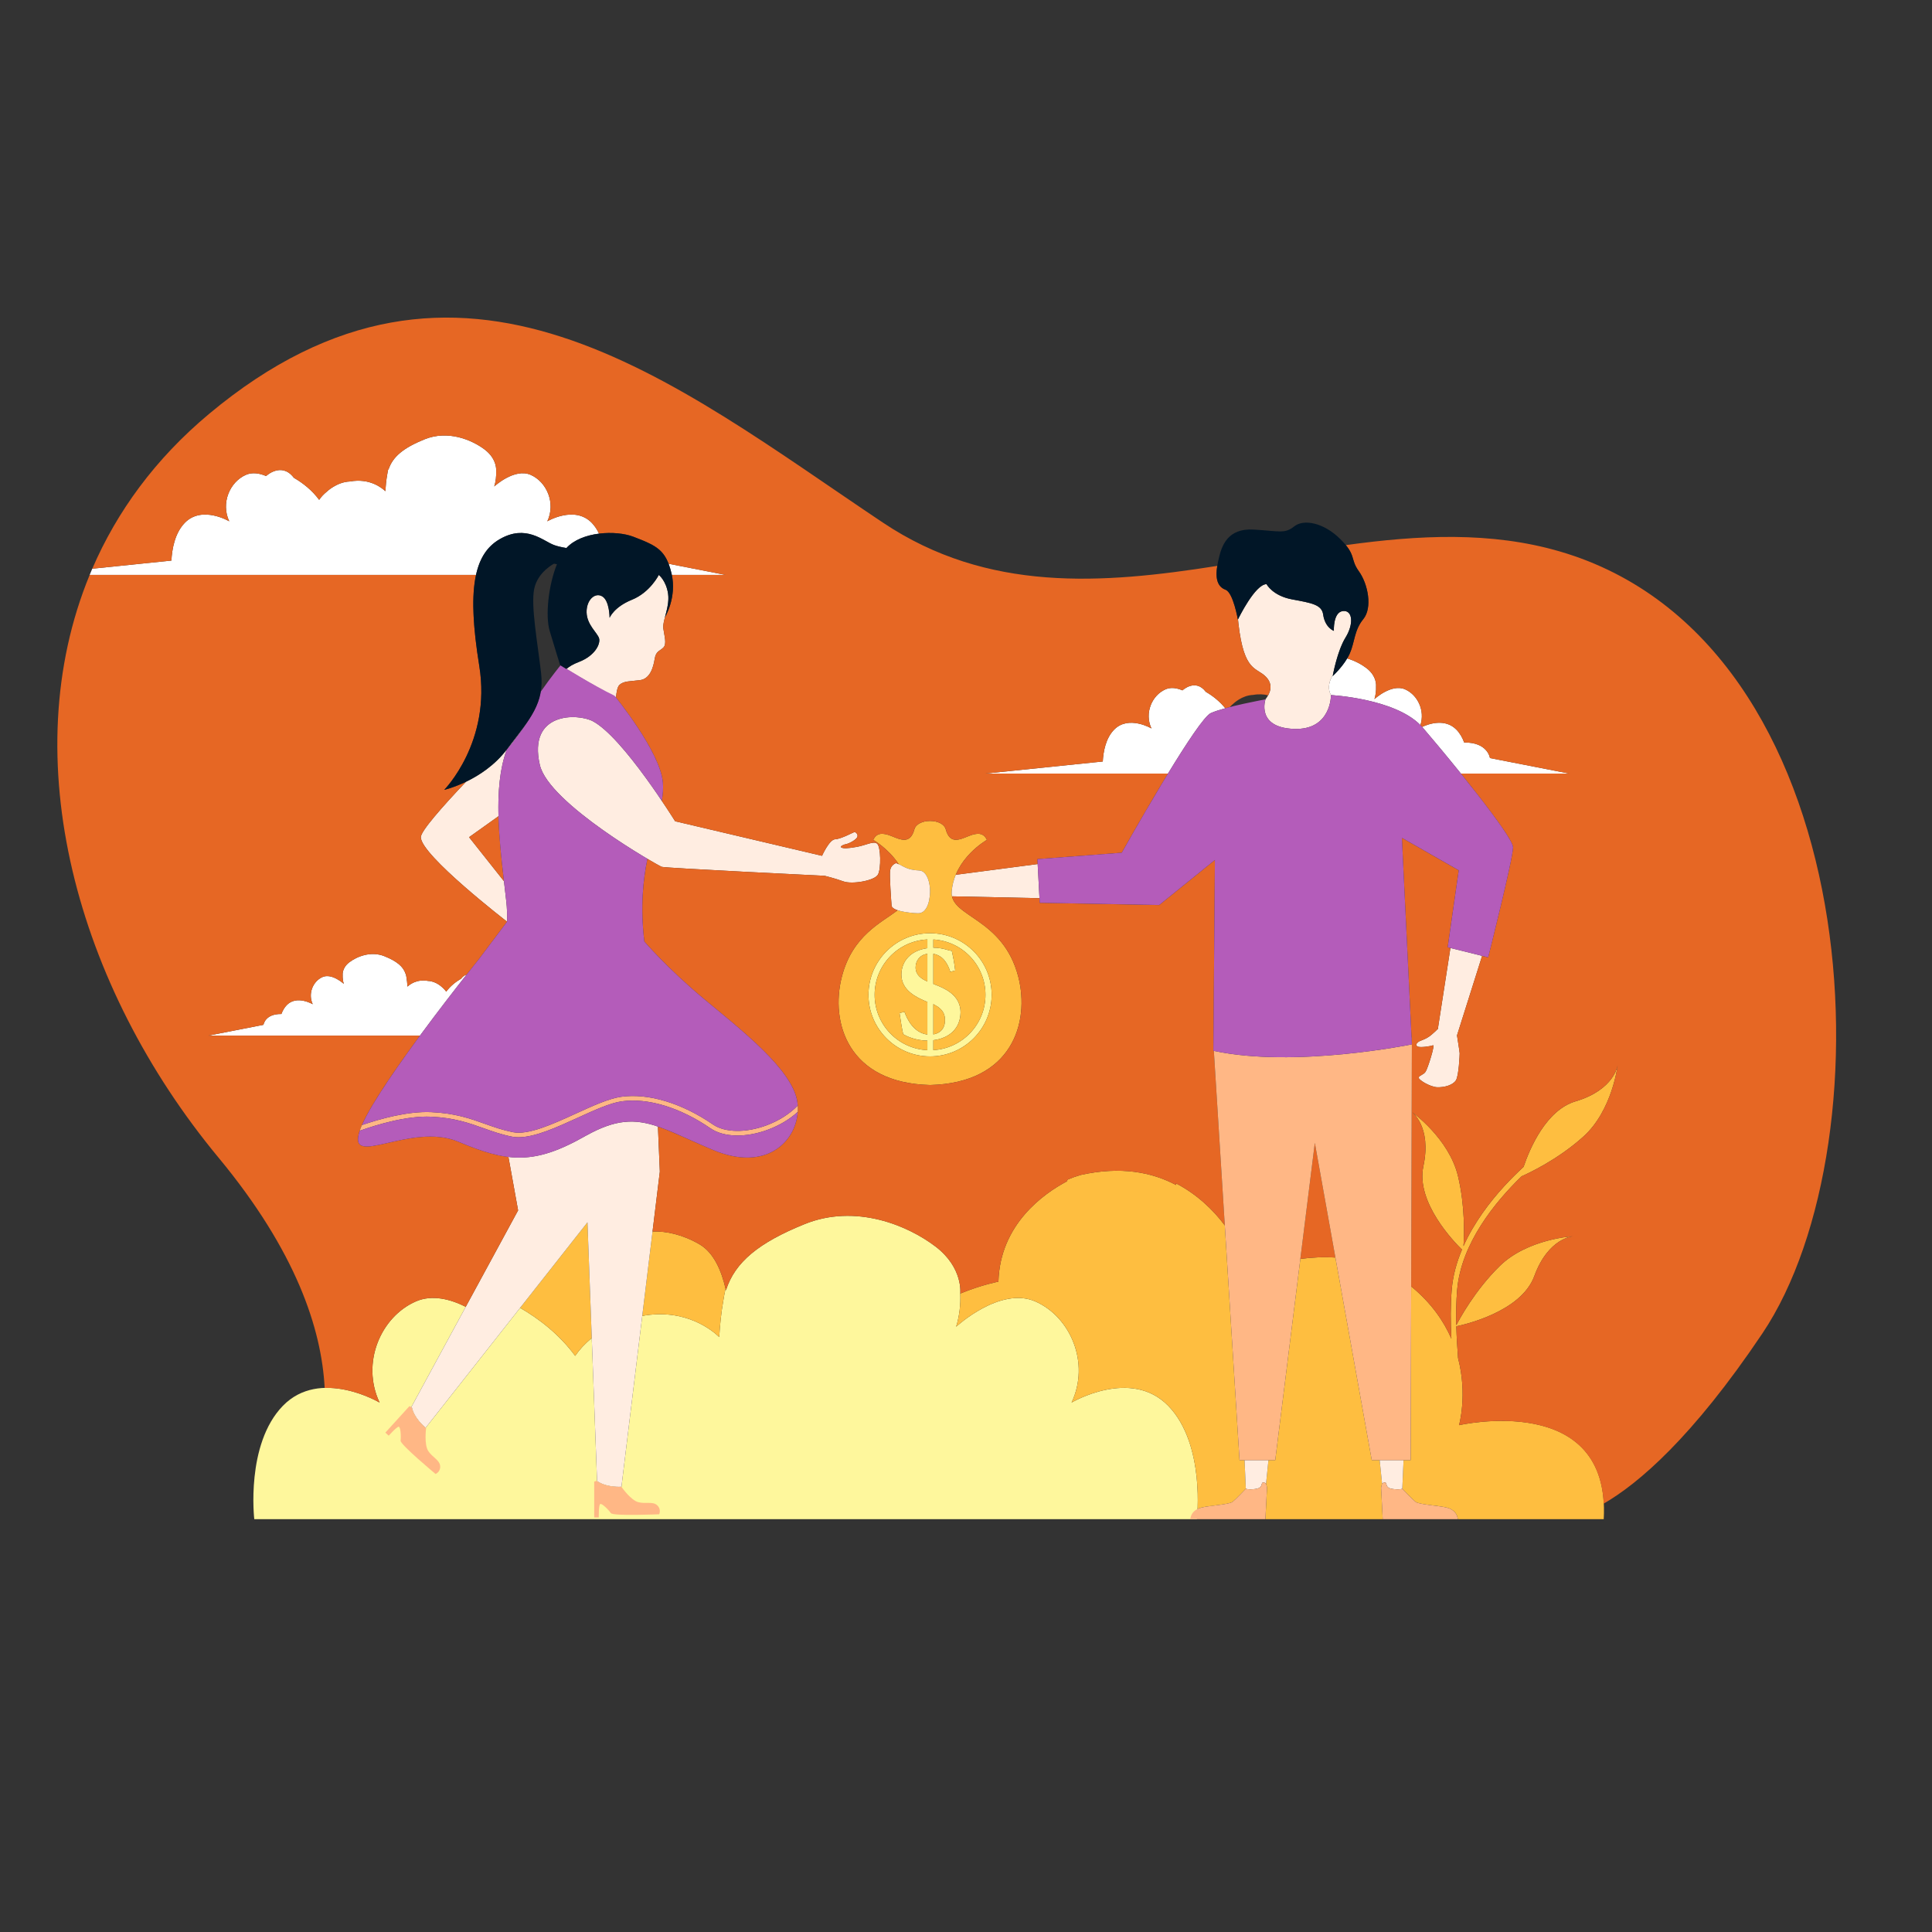 <?xml version="1.0" standalone="no"?>
<svg version="1.1" id="Layer_1" xmlns="http://www.w3.org/2000/svg" xmlns:xlink="http://www.w3.org/1999/xlink" x="0px" y="0px" viewBox="0 0 595.28 595.28" enable-background="new 0 0 595.28 595.28" xml:space="preserve">
<rect x="0" y="0" width="595.28" height="595.28" fill="#333333" stroke="none"/>
<path id="color_x5F_8" fill="#FFFFFF" d="M206,173.702l17.563,3.439H207c-0.031-0.147-0.05-0.292-0.086-0.44
	C206.641,175.559,206.338,174.578,206,173.702z M459.081,233.569c0,0-0.648-4.897-7.944-4.793h-0.001
	c-0.527-1.441-1.281-2.818-2.367-3.936c-3.476-3.578-8.533-1.814-10.592-0.866c0.048,0.054,0.102,0.105,0.149,0.16
	c2.796,3.247,7.259,8.579,11.801,14.209h2.047h31.289L459.081,233.569z M432.92,212.397c-4.191-1.834-9.43,3.013-9.43,3.013
	c0.396-1.306,0.544-2.644,0.491-3.953c0,0,0.368-3.072-2.951-5.6c-1.489-1.134-3.562-2.279-5.941-2.979
	c-1.769,2.971-4.466,5.44-4.466,5.44s0.032-0.176,0.093-0.486c-0.005,0.025-0.012,0.058-0.016,0.081
	c-0.203,0.352-0.385,0.686-0.537,1.007c-0.734,1.542-1.046,3.521-0.073,5.25c0.002,0,19.43,1.004,27.561,9.239
	C439.11,218.951,436.807,214.097,432.92,212.397z M168.633,160.626c2.646-5.604-0.156-12.141-5.137-14.32
	c-4.981-2.179-11.207,3.58-11.207,3.58c0.471-1.551,0.646-3.142,0.584-4.698c0,0,0.438-3.651-3.507-6.656
	c-3.945-3.005-11.328-6.096-18.54-3.177c-6.447,2.609-9.858,5.352-11.14,9.373c-0.017-0.079-0.033-0.159-0.051-0.238
	c-0.133,0.578-0.237,1.156-0.323,1.72c0,0,0,0.001,0,0.001c-0.304,1.675-0.477,3.483-0.576,5.138
	c-0.961-0.93-4.772-4.112-10.9-2.997c-4.077,0.141-7.152,3.148-7.152,3.148c-0.962,0.772-1.738,1.621-2.349,2.511
	c-2.225-3.02-5.062-5.216-7.795-6.798c-3.801-5.025-8.552-0.539-8.552-0.539l-0.001,0.001c-1.94-0.824-4.18-1.259-6.214-0.369
	c-4.981,2.179-7.783,8.717-5.137,14.32c0,0-8.405-4.981-13.698,0.467c-3.079,3.17-3.94,8.074-4.126,11.629l-24.383,2.508
	c-0.274,0.635-0.54,1.272-0.803,1.911h25.265h8.618h23.124h10.684h0.644h4.973h37.398h4.973h0.644h2.727
	c1.177-5.378,3.588-8.868,7.299-11.012c8.101-4.681,13.322,0.54,16.711,1.8c1.047,0.39,2.43,0.692,3.841,0.926
	c2.352-2.575,6.166-3.949,10.05-4.432c-0.571-1.214-1.302-2.356-2.249-3.33C177.039,155.645,168.633,160.626,168.633,160.626z
	 M142.042,301.575c-1.598,0.926-3.258,2.21-4.56,3.977c-0.358-0.52-0.811-1.017-1.374-1.469c0,0-1.799-1.759-4.183-1.842
	c-3.585-0.653-5.814,1.209-6.376,1.753c-0.058-0.968-0.159-2.026-0.337-3.006c0,0,0-0.001,0-0.001
	c-0.05-0.33-0.112-0.668-0.189-1.006c-0.011,0.046-0.02,0.093-0.03,0.139c-0.75-2.352-2.745-3.956-6.516-5.483
	c-4.219-1.708-8.538,0.1-10.845,1.858c-2.308,1.758-2.052,3.893-2.052,3.893c-0.037,0.911,0.066,1.841,0.341,2.748
	c0,0-3.642-3.369-6.556-2.094c-2.914,1.275-4.553,5.099-3.005,8.377c0,0-4.917-2.914-8.013,0.273
	c-0.755,0.777-1.28,1.734-1.646,2.736h-0.001c-5.072-0.072-5.522,3.332-5.522,3.332l-16.95,3.319H85.98h5.041h13.527h6.25h0.377
	h2.909h15.326c5.49-7.447,10.919-14.433,14.359-18.798C143.194,300.45,142.6,300.837,142.042,301.575z M371.531,213.161
	c-3.198-4.228-7.196-0.454-7.196-0.454l-0.001,0.001c-1.632-0.694-3.517-1.059-5.228-0.311c-4.191,1.834-6.549,7.335-4.322,12.05
	c0,0-7.073-4.191-11.526,0.393c-2.591,2.667-3.316,6.794-3.472,9.785l-36.146,3.719h36.213h7.251h12.775
	c5.637-9.236,11.243-17.766,13.214-18.642c1.1-0.489,2.686-0.994,4.446-1.477C375.758,216.033,373.618,214.37,371.531,213.161z"></path>
<path id="color_x5F_7" fill="#FEF79C" d="M286.567,325.494c10.481,0,18.978-8.497,18.978-18.978
	c0-10.481-8.497-18.977-18.978-18.977c-10.481,0-18.978,8.497-18.978,18.977C267.589,316.998,276.086,325.494,286.567,325.494z
	 M287.579,309.385l0.565,0.33c2.685,1.413,3.015,3.203,3.015,4.522c0.047,2.732-1.554,4.145-3.58,4.475V309.385z M287.579,320.501
	c5.087-0.612,8.337-3.768,8.384-8.573c0-4.38-3.297-6.688-6.736-8.101l-1.649-0.66v-9.279c3.203,0.565,4.522,3.344,5.228,5.558
	l1.507-0.424c-0.329-2.732-0.659-4.334-1.036-6.029c-0.471-0.047-0.942-0.189-1.602-0.377c-1.131-0.377-2.732-0.612-4.098-0.612
	v-2.528c8.957,0.524,16.06,7.952,16.06,17.041s-7.103,16.516-16.06,17.041V320.501z M285.742,302.413
	c-2.072-0.895-3.627-2.119-3.627-4.333c0-1.931,1.178-3.863,3.627-4.192V302.413z M285.742,289.465v2.68
	c-5.181,0.707-8.008,4.051-8.008,8.149c0,3.674,2.638,6.076,6.594,7.819l1.413,0.612v10.033c-4.333-0.565-6.312-4.899-7.065-7.018
	l-1.507,0.424c0.33,2.214,0.8,5.323,1.13,6.5c0.942,0.565,3.674,1.931,7.442,1.978v2.927c-9.046-0.43-16.249-7.899-16.249-17.052
	C269.494,297.364,276.696,289.895,285.742,289.465z M368.779,468.083h-18.751h-50.312H276.47h-1.402h-10.82h-81.37h-10.82h-1.402
	H147.41H97.097h-18.75c0,0-2.709-23.065,8.805-34.918c11.515-11.854,29.803-1.016,29.803-1.016
	c-5.757-12.192,0.339-26.416,11.176-31.158c5.088-2.226,10.773-0.645,15.373,1.659l-16.771,30.892
	c0.092,0.056,0.164,0.101,0.164,0.101c0.657,3.154,3.551,5.717,4.242,6.291l29.119-36.968c5.945,3.443,12.118,8.221,16.96,14.791
	c1.331-1.935,3.018-3.783,5.111-5.463l1.634,44.047c2.968,2.101,7.495,1.75,7.495,1.75s0.011,0.016,0.017,0.024l6.414-52.671
	c13.333-2.427,21.626,4.497,23.716,6.521c0.215-3.601,0.591-7.535,1.253-11.18c0-0.001,0-0.002,0.001-0.003
	c0.187-1.228,0.415-2.484,0.703-3.743c0.04,0.173,0.073,0.345,0.11,0.518c2.789-8.749,10.21-14.716,24.237-20.393
	c15.691-6.351,31.756,0.374,40.339,6.912s7.631,14.481,7.631,14.481c0.136,3.387-0.245,6.847-1.27,10.222
	c0,0,13.547-12.531,24.384-7.789c10.837,4.741,16.934,18.966,11.176,31.158c0,0,18.288-10.837,29.803,1.016
	C371.489,445.018,368.779,468.083,368.779,468.083z"></path>
<path id="color_x5F_6" fill="#FEBE40" d="M303.639,306.517c0,9.089-7.103,16.516-16.06,17.04v-3.057
	c5.087-0.612,8.337-3.768,8.384-8.573c0-4.38-3.297-6.688-6.736-8.101l-1.649-0.66v-9.279c3.203,0.565,4.522,3.344,5.228,5.558
	l1.507-0.424c-0.33-2.732-0.659-4.333-1.036-6.029c-0.471-0.047-0.942-0.189-1.602-0.377c-1.131-0.377-2.732-0.612-4.098-0.612
	v-2.528C296.537,290.001,303.639,297.428,303.639,306.517z M291.159,314.236c0-1.319-0.33-3.109-3.015-4.522l-0.565-0.33v9.326
	C289.605,318.381,291.206,316.968,291.159,314.236z M282.115,298.08c0,2.214,1.554,3.438,3.627,4.333v-8.526
	C283.293,294.218,282.115,296.149,282.115,298.08z M269.494,306.517c0,9.153,7.203,16.622,16.249,17.052v-2.927
	c-3.768-0.047-6.5-1.413-7.442-1.978c-0.33-1.178-0.801-4.286-1.13-6.5l1.507-0.424c0.754,2.12,2.732,6.453,7.065,7.018v-10.033
	l-1.413-0.612c-3.957-1.743-6.594-4.145-6.594-7.819c0-4.098,2.826-7.442,8.008-8.149v-2.68
	C276.696,289.895,269.494,297.364,269.494,306.517z M286.567,334.309c-25.28-0.599-30.79-19.285-27.196-33.299
	c3.295-12.852,12.271-16.707,17.196-20.549c1.724,0.576,4.305,0.861,6.249,0.93c3.153,0.113,3.941-4.866,3.716-7.725
	c-0.225-2.859-1.351-5.337-3.266-5.449c-1.914-0.113-3.265-0.338-4.954-1.239c-0.609-0.325-1.062-0.548-1.398-0.703
	c-3.22-4.878-7.854-7.488-7.854-7.488c0.988-2.156,2.785-2.336,5.66-1.168c2.875,1.168,5.75,2.515,7.007-2.066
	c0.477-1.739,2.659-2.609,4.841-2.609c2.182,0,4.363,0.87,4.841,2.609c1.258,4.582,4.133,3.234,7.007,2.066
	c2.875-1.168,4.671-0.988,5.66,1.168c0,0-10.122,5.69-10.84,15.991c-0.549,7.874,15.813,7.839,20.529,26.232
	C317.356,315.024,311.846,333.71,286.567,334.309z M305.544,306.517c0-10.481-8.497-18.978-18.978-18.978
	s-18.978,8.497-18.978,18.978c0,10.481,8.497,18.978,18.978,18.978S305.544,316.998,305.544,306.517z M215.509,383.38
	c-5.137-2.983-10.267-4.092-14.452-3.94l-3.167,26.005c13.333-2.427,21.626,4.497,23.716,6.521c0.215-3.601,0.591-7.535,1.253-11.18
	c0-0.001,0-0.002,0.001-0.003c0.186-1.222,0.413-2.472,0.699-3.725C222.284,391.486,219.918,385.94,215.509,383.38z
	 M223.673,397.559c0.001-0.004,0.003-0.008,0.005-0.013c-0.017-0.079-0.04-0.157-0.058-0.236
	C223.638,397.393,223.655,397.476,223.673,397.559z M160.259,402.967c5.945,3.443,12.118,8.221,16.96,14.791
	c1.331-1.935,3.018-3.783,5.111-5.463l-1.323-35.668L160.259,402.967z M388.379,458.13c-0.281,0.313-0.795,0.561-1.857,0.682
	c-0.531,0.06-0.963,0.083-1.312,0.083c0.35,0,0.782-0.023,1.312-0.083C387.584,458.691,388.098,458.443,388.379,458.13z
	 M449.557,439.119c0,0,2.657-9.315-0.304-20.658c-0.251-3.285-0.452-6.569-0.538-9.811c1.994-0.403,19.963-4.322,24.034-15.472
	c4.312-11.809,11.924-12.268,11.924-12.268s-14.03,0.759-22.629,9.212c-7.665,7.534-12.398,16.38-13.338,18.215
	c-0.09-3.699-0.034-7.341,0.263-10.87c1.2-14.29,11.63-27.054,19.858-35.034c1.799-0.784,10.988-4.98,19.031-12.223
	c8.96-8.07,10.569-22.028,10.569-22.028s-0.922,7.571-12.97,11.157c-9.08,2.703-14.1,14.523-16.023,20.185
	c-1.876,1.731-3.918,3.74-5.972,5.981c-4.315,4.711-9.248,11.098-12.542,18.449c0.224-3.357,0.519-12.253-1.67-21.5
	c-2.778-11.734-14.251-19.845-14.251-19.845s6.199,4.44,3.563,16.731c-2.395,11.165,9.663,23.516,11.892,25.686
	c-1.633,3.881-2.792,8.014-3.152,12.301c-0.411,4.902-0.37,10-0.111,15.151c-2.331-5.363-6.108-10.886-12.114-15.891
	c-0.089-0.074-0.181-0.138-0.271-0.211l-0.153,53.51h-12l-11.198-62.416c-3.808-0.243-7.463-0.026-10.799,0.426l-7.737,61.99h-2.086
	l-0.745,7.242c0,0-1.001-0.825-1.256-0.067c-0.032,0.095-0.059,0.189-0.085,0.283c0.027-0.094,0.054-0.188,0.085-0.283
	c0.255-0.758,1.256,0.067,1.256,0.067s0.301,0.989,0.301,1.311s-0.499,9.643-0.499,9.643H368.78l0,0.002h57.256
	c0,0-0.499-9.322-0.499-9.643c0-0.321,0.301-1.311,0.301-1.311s0.766-0.632,1.129-0.282c-0.362-0.35-1.129,0.282-1.129,0.282
	l-0.745-7.242h7.369l-0.388,8.805c0,0,3.018,3.204,4.079,4.048c1.061,0.844,7.218,1.165,9.596,1.768
	c2.378,0.603,3.057,2.049,3.269,2.813c0.212,0.763,0.212,0.763,0.212,0.763h44.902C496.389,428.382,449.557,439.119,449.557,439.119
	z M368.998,464.946c0.342-0.169,0.722-0.324,1.182-0.44c2.378-0.603,8.534-0.924,9.596-1.768c1.061-0.844,4.079-4.048,4.079-4.048
	s0.172,0.113,0.694,0.171c-0.522-0.058-0.694-0.171-0.694-0.171l0,0l-0.388-8.805h-1.551l-4.538-72.327
	c-3.72-4.996-8.803-9.71-15.037-12.946c0.005,0.165,0.028,0.346,0.035,0.512c-7.408-3.941-17.036-5.859-29.378-3.106
	c-0.025,0.007-0.049,0.013-0.073,0.02c-1.414,0.411-2.743,0.887-3.997,1.418l-0.203,0.532c-7.096,3.758-20.597,13.207-21.096,30.906
	c0,0-5.012,0.922-11.748,3.663v0c0.136,3.387-0.245,6.847-1.27,10.222c0,0,13.547-12.531,24.384-7.789
	c10.837,4.741,16.934,18.966,11.176,31.158c0,0,18.288-10.837,29.803,1.016C368.89,442.343,369.277,458.236,368.998,464.946z
	 M223.559,397.059c0.019,0.084,0.043,0.168,0.061,0.251c-0.019-0.09-0.037-0.18-0.057-0.27
	C223.562,397.046,223.561,397.053,223.559,397.059z M429.405,458.813c-0.331-0.038-0.604-0.088-0.834-0.15
	C428.801,458.725,429.074,458.775,429.405,458.813c2.123,0.241,2.668-0.122,2.668-0.122h0
	C432.072,458.691,431.527,459.054,429.405,458.813z M388.551,457.884c0.092-0.171,0.145-0.354,0.198-0.541
	C388.695,457.53,388.642,457.713,388.551,457.884z"></path>
<path id="color_x5F_5" fill="#ffede1" d="M383.467,449.885h7.369l-0.745,7.242c0,0-1.001-0.825-1.256-0.067
	c-0.255,0.758-0.189,1.51-2.312,1.751c-2.123,0.241-2.668-0.122-2.668-0.122l0,0L383.467,449.885z M425.837,457.129
	c0,0,1.001-0.825,1.256-0.067s0.189,1.51,2.312,1.751c2.123,0.241,2.668-0.122,2.668-0.122l0,0l0.388-8.805h-7.369L425.837,457.129z
	 M180.433,349.984l0-0.001c-0.105,0.059-0.207,0.112-0.313,0.172c-0.582,0.33-1.134,0.619-1.696,0.922l0.003,0.014
	c-8.638,4.662-15.017,6.171-21.771,5.377l2.978,16.472l-32.9,60.602c0.092,0.056,0.164,0.101,0.164,0.101
	c0.657,3.154,3.551,5.717,4.242,6.291l49.867-63.307l2.958,79.715c2.968,2.101,7.495,1.75,7.495,1.75s0.011,0.016,0.017,0.024
	l11.827-97.119l-0.583-13.884C195.613,344.697,189.759,344.767,180.433,349.984z M156.234,283.985
	c0.06-2.057-0.004-4.145-0.24-6.243c-0.232-2.064-0.476-4.145-0.717-6.232l-10.748-13.556l9.061-6.467
	c-0.199-7.509,0.363-14.571,2.55-20.552c-3.744,4.931-8.642,8.051-12.565,9.935c-7.447,7.859-13.918,15.221-13.918,17.085
	C129.658,263.487,156.234,283.985,156.234,283.985z M190.879,211.015c1.379-1.239,3.151-1.033,6.302-1.446
	c3.151-0.413,4.135-4.028,4.529-6.506c0.394-2.479,1.477-2.375,2.658-3.511c1.181-1.136,0.295-3.718,0-5.99
	c-0.295-2.272,2.068-6.609,1.477-10.637c-0.591-4.028-2.855-5.783-2.855-5.783s-2.658,5.37-8.271,7.642
	c-5.612,2.272-6.892,5.577-6.892,5.577s0-5.267-2.264-6.609c-2.265-1.343-4.923,1.136-4.825,4.957c0.099,3.821,3.348,6.3,3.84,7.952
	c0.492,1.652-1.139,5.37-6.301,7.332c-1.712,0.651-2.919,1.409-3.779,2.134c3.851,2.341,10.305,6.175,15.306,8.7
	C189.942,213.232,190.24,211.59,190.879,211.015z M162.874,221.86c-1.757,2.659-4.034,5.519-6.733,9.075
	c0.533-0.574,1.056-1.174,1.555-1.83C159.763,226.381,161.483,224.05,162.874,221.86z M283.265,268.216
	c-1.914-0.113-3.265-0.338-4.954-1.239c-1.689-0.901-2.21-1.037-2.21-1.037s-1.619,0.474-1.844,2.276
	c-0.225,1.802,0.338,9.233,0.45,10.81c0.113,1.576,4.954,2.252,8.107,2.365c3.153,0.113,3.941-4.866,3.716-7.725
	C286.306,270.806,285.18,268.329,283.265,268.216z M413.75,188.28c-3.048,0.372-2.763,6.103-2.763,6.103s-2.722-0.948-3.299-5.031
	c-0.428-3.025-3.464-3.546-9.525-4.66c-6.062-1.113-7.917-4.701-7.917-4.701c-3.428,0-8.366,9.958-8.799,10.846
	c0.041,0.459,0.087,0.919,0.14,1.38c1.732,15.092,5.616,13.282,8.536,16.391c2.216,2.359,1.352,4.866-0.205,6.872l0.001,0
	c0,0-3.008,8.668,8.741,9.107c11.585,0.433,11.431-10.42,11.431-10.42c-0.972-1.729-0.661-3.707,0.073-5.25
	c0.153-0.321,0.334-0.655,0.537-1.007c0.318-1.629,1.632-7.835,3.875-11.466C417.172,192.239,416.798,187.908,413.75,188.28z
	 M456.666,294.515l-9.769-2.425l-3.891,25.071l-0.123-0.039c0,0-0.124,0.247-1.856,1.732c-1.732,1.484-3.47,1.715-4.082,2.227
	c-0.612,0.512-0.866,1.113,0,1.423c0.866,0.309,3.835-0.124,4.577-0.433c0.742-0.309-1.608,7.175-2.289,8.165
	c-0.68,0.99-1.856,1.051-2.103,1.732c-0.247,0.68,3.526,2.969,5.752,3.031c2.227,0.062,4.763-0.68,5.691-2.103
	c0.928-1.423,1.175-7.979,1.175-8.35c0-0.371-0.825-5.52-0.825-5.52L456.666,294.515z M263.921,260.954
	c-2.861,0.498-4.043,0.498-4.665,0.187c-0.622-0.311,0.622-0.933,1.43-1.057c0.809-0.124,3.172-1.306,3.483-2.239
	c0.311-0.933-0.684-1.493-0.871-1.493c-0.187,0-4.167,2.177-5.971,2.239c-1.804,0.062-4.043,5.1-4.043,5.1l-45.271-10.652
	c0,0-15.962-25.801-25.313-30.798c-4.67-2.496-20.14-2.927-16.369,13.443c2.748,11.928,36.444,31.031,37.563,31.404
	c1.12,0.373,50.198,2.761,50.198,2.761s3.079,0.744,5.784,1.725c2.706,0.981,9.609-0.232,10.635-2.098
	c1.026-1.866,0.871-8.583-0.249-9.516C269.145,259.026,266.782,260.456,263.921,260.954z M294.478,269.537
	c-0.654,1.584-1.111,3.333-1.244,5.241c-0.034,0.493-0.002,0.955,0.089,1.393l26.958,0.575l-0.559-10.521L294.478,269.537z"></path>
<path id="color_x5F_4" fill="#e66724" d="M390.122,208.61c2.216,2.359,1.351,4.866-0.205,6.872c0.307-0.396,0.574-0.816,0.809-1.245
	c-1.304-0.317-2.846-0.443-4.641-0.116c-3.431,0.119-6.018,2.649-6.018,2.649c-0.432,0.347-0.813,0.714-1.159,1.093h0
	c-0.472,0.121-0.936,0.244-1.39,0.369c0.007-0.002,0.014-0.004,0.022-0.006c-1.781-2.192-3.921-3.855-6.009-5.064
	c-3.198-4.228-7.196-0.454-7.196-0.454l-0.001,0.001c-1.632-0.694-3.517-1.059-5.228-0.311c-4.191,1.834-6.549,7.335-4.322,12.05
	c0,0-7.073-4.191-11.526,0.393c-2.591,2.667-3.316,6.794-3.472,9.785l-36.146,3.719h36.213h7.251h12.775
	c0.001-0.002,0.002-0.004,0.003-0.005c-7.102,11.635-14.254,24.393-14.254,24.393l-25.986,1.975l0.081,1.518l-25.243,3.312
	c2.878-6.971,9.595-10.75,9.595-10.75c-0.988-2.156-2.785-2.336-5.66-1.168c-2.875,1.168-5.75,2.515-7.007-2.066
	c-0.477-1.739-2.659-2.609-4.841-2.609c-2.182,0-4.363,0.87-4.841,2.609c-1.258,4.582-4.132,3.234-7.007,2.066
	c-2.875-1.168-4.672-0.988-5.66,1.168c0,0,4.634,2.609,7.854,7.488c-0.594-0.275-0.812-0.334-0.812-0.334s-1.619,0.474-1.844,2.276
	c-0.225,1.802,0.338,9.233,0.45,10.81c0.043,0.605,0.786,1.076,1.859,1.435c-4.925,3.843-13.901,7.697-17.196,20.549
	c-3.593,14.014,1.917,32.701,27.196,33.299c25.28-0.599,30.79-19.285,27.196-33.299c-4.421-17.241-19.074-18.29-20.44-24.839
	l26.958,0.576l0.075,1.421l36.817,0.69l17.156-13.877l-0.455,56.414l-0.019,0.026l0.017,0.266l0.002-0.288l-0.019,2.36
	c0.263,0.057,0.533,0.105,0.799,0.159c-0.215-0.044-0.436-0.082-0.65-0.128l3.373,53.77c-3.72-4.996-8.803-9.71-15.037-12.946
	c0.005,0.165,0.028,0.346,0.035,0.512c-7.408-3.941-17.036-5.859-29.378-3.106c-0.025,0.007-0.049,0.013-0.073,0.02
	c-1.414,0.411-2.743,0.887-3.997,1.418l-0.203,0.532c-7.096,3.758-20.597,13.207-21.096,30.906c0,0-5.012,0.922-11.748,3.663
	c0-0.002,0.951-7.944-7.631-14.481c-8.583-6.538-24.648-13.263-40.339-6.912c-14.02,5.675-21.44,11.639-24.232,20.38
	c-0.017-0.079-0.04-0.157-0.058-0.236c-0.019-0.09-0.037-0.18-0.057-0.27c-0.001,0.006-0.002,0.012-0.004,0.018
	c-1.276-5.572-3.641-11.119-8.05-13.679c-5.137-2.983-10.267-4.092-14.452-3.94l2.246-18.444l-0.583-13.873
	c4.669,1.586,9.875,4.227,16.977,7.198c16.276,6.808,25.488-2.449,26.096-11.722c0.001-0.001,0.001-0.001,0.002-0.002
	c0.043-0.651,0.043-1.302,0.001-1.948c-0.023-0.346-0.056-0.691-0.104-1.033c-1.405-10.07-17.564-22.482-28.805-31.85
	c-11.241-9.367-18.359-17.682-18.359-17.682c-1.255-10.516-0.429-18.709,0.948-25.467c-0.008-0.005-0.017-0.01-0.026-0.015
	c2.524,1.493,4.21,2.406,4.445,2.485c1.12,0.373,50.198,2.761,50.198,2.761s3.079,0.744,5.784,1.725
	c2.706,0.981,9.609-0.232,10.635-2.098c1.026-1.866,0.871-8.583-0.249-9.516c-1.119-0.933-3.483,0.498-6.344,0.995
	c-2.861,0.498-4.043,0.498-4.665,0.187c-0.622-0.311,0.622-0.933,1.43-1.057c0.809-0.124,3.172-1.306,3.483-2.239
	c0.311-0.933-0.684-1.493-0.871-1.493s-4.167,2.177-5.971,2.239c-1.804,0.062-4.043,5.1-4.043,5.1l-45.271-10.652
	c0,0-1.606-2.595-4.094-6.295c0.33-1.93,0.478-3.777,0.331-5.601c-0.703-8.697-12.458-23.732-14.581-26.385
	c0.043,0.022,0.09,0.048,0.134,0.069c0.138-1.595,0.437-3.237,1.076-3.812c1.379-1.239,3.151-1.033,6.302-1.446
	c3.151-0.413,4.135-4.028,4.529-6.506c0.394-2.479,1.477-2.375,2.658-3.511c1.181-1.136,0.295-3.718,0-5.99
	c-0.112-0.863,0.16-2.025,0.507-3.354c0.002-0.004,3.618-5.966,2.125-13.067h16.563L206,173.702c0,0,0,0,0,0
	c-1.816-4.713-4.751-5.989-10.902-8.341c-2.636-1.008-6.614-1.424-10.519-0.938c0,0,0.001,0,0.001,0
	c-0.571-1.214-1.302-2.356-2.249-3.33c-5.292-5.448-13.698-0.467-13.698-0.467c2.646-5.604-0.156-12.141-5.137-14.32
	c-4.981-2.179-11.207,3.58-11.207,3.58c0.471-1.551,0.646-3.142,0.584-4.698c0,0,0.438-3.651-3.507-6.656
	c-3.945-3.005-11.328-6.096-18.54-3.177c-6.447,2.609-9.858,5.352-11.14,9.373c-0.017-0.079-0.033-0.159-0.051-0.238
	c-0.133,0.578-0.237,1.156-0.323,1.72c0,0,0,0.001,0,0.001c-0.304,1.675-0.477,3.483-0.576,5.138
	c-0.961-0.93-4.772-4.112-10.9-2.997c-4.077,0.141-7.152,3.148-7.152,3.148c-0.962,0.772-1.738,1.621-2.349,2.511
	c-2.225-3.02-5.062-5.216-7.795-6.798c-3.801-5.025-8.552-0.539-8.552-0.539l-0.001,0.001c-1.94-0.824-4.18-1.259-6.214-0.369
	c-4.981,2.179-7.783,8.717-5.137,14.32c0,0-8.405-4.981-13.698,0.467c-3.079,3.17-3.94,8.074-4.126,11.629l-24.383,2.508
	c7.604-17.626,19.401-33.841,35.944-47.666c77.456-64.73,142.993-9.777,207.673,33.467c32.248,21.56,67.466,18.938,103.017,13.328
	c-0.502,3.125-0.355,6.29,2.562,7.364c2.35,0.866,3.785,9.184,3.785,9.184s0.021-0.043,0.034-0.07
	c0.041,0.459,0.087,0.919,0.14,1.38C383.318,207.311,387.202,205.5,390.122,208.61z M400.659,387.896
	c3.336-0.452,6.991-0.67,10.799-0.426l-6.337-35.321L400.659,387.896z M143.769,300.284L143.769,300.284
	c-0.002,0.002-0.003,0.004-0.005,0.006C143.766,300.288,143.768,300.286,143.769,300.284z M156.656,356.468
	c-4.667-0.548-9.511-2.185-15.411-4.674c-14.748-6.222-34.466,8.623-30.41-3.393c1.344-0.479,2.924-1.011,4.656-1.533
	c-1.731,0.522-3.311,1.054-4.656,1.533c0.066-0.196,0.121-0.378,0.2-0.589c0.136-0.363,0.3-0.754,0.476-1.156
	c2.79-6.374,10.398-17.402,17.899-27.575h-15.326h-2.909h-0.377h-6.25H91.022H85.98H64.229l16.95-3.319c0,0,0.451-3.405,5.522-3.332
	h0.001c0.366-1.002,0.891-1.959,1.646-2.736c3.096-3.187,8.013-0.273,8.013-0.273c-1.548-3.278,0.091-7.102,3.005-8.377
	c2.914-1.275,6.556,2.094,6.556,2.094c-0.275-0.908-0.378-1.838-0.341-2.748c0,0-0.256-2.136,2.052-3.893
	c2.307-1.758,6.627-3.566,10.845-1.858c3.771,1.526,5.766,3.131,6.516,5.483c0.01-0.046,0.019-0.093,0.03-0.139
	c0.078,0.338,0.139,0.676,0.189,1.006c0,0,0,0,0,0.001c0.178,0.98,0.279,2.037,0.337,3.006c0.562-0.544,2.792-2.406,6.376-1.753
	c2.385,0.083,4.183,1.842,4.183,1.842c0.563,0.452,1.016,0.948,1.374,1.469c1.302-1.766,2.961-3.051,4.56-3.977
	c0.558-0.738,1.152-1.125,1.727-1.291c2.254-2.86,3.657-4.599,3.657-4.599l8.808-11.7v0c-0.002-0.002-26.576-20.499-26.576-26.031
	c0-1.863,6.47-9.226,13.918-17.084c0.001,0,0.001-0.001,0.002-0.001c-3.811,1.83-6.703,2.493-6.703,2.493
	s14.582-14.762,10.802-38.166c-2.049-12.682-2.39-21.693-0.998-28.053h-2.727h-0.644h-4.973h-37.398h-4.973h-0.644H84.635H61.511
	h-8.618H27.627c-23.2,56.319-4.213,126.556,39.71,179.544c23.903,28.836,31.749,52.76,32.698,70.954
	c8.815-0.285,16.92,4.51,16.92,4.51c-5.758-12.192,0.339-26.417,11.176-31.158c5.088-2.226,10.773-0.645,15.373,1.659
	l-16.771,30.892l32.9-60.602L156.656,356.468C156.656,356.468,156.656,356.468,156.656,356.468z M480.653,169.926
	c-21.284-6.226-43.501-5.076-65.979-1.964c2.891,3.53,1.559,4.643,4.023,8.072c2.845,3.959,4.206,11.257,1.361,14.721
	c-2.845,3.464-2.598,7.051-4.189,10.639c-0.224,0.506-0.496,1.003-0.787,1.491c0.002-0.003,0.003-0.005,0.005-0.008
	c2.379,0.7,4.453,1.845,5.941,2.979c3.319,2.529,2.951,5.6,2.951,5.6c0.053,1.31-0.095,2.648-0.491,3.953
	c0,0,5.239-4.846,9.43-3.013c3.887,1.7,6.19,6.554,4.729,11.011c0.182,0.185,0.357,0.375,0.527,0.567
	c2.059-0.948,7.116-2.712,10.592,0.866c1.086,1.118,1.841,2.495,2.367,3.936h0.001c7.295-0.104,7.944,4.793,7.944,4.793
	l24.383,4.775h-31.289h-2.047c7.916,9.813,16.074,20.537,16.074,22.738c0,3.464-7.67,33.896-7.67,33.896l-1.866-0.463l-7.742,24.509
	c0,0.001,0.825,5.149,0.825,5.52s-0.247,6.928-1.175,8.35c-0.928,1.423-3.464,2.165-5.691,2.103c-2.227-0.062-6-2.35-5.752-3.031
	c0.247-0.68,1.423-0.742,2.103-1.732c0.68-0.99,3.031-8.474,2.289-8.165c-0.742,0.309-3.711,0.742-4.577,0.433
	c-0.866-0.309-0.612-0.911,0-1.423c0.612-0.512,2.35-0.742,4.082-2.227c1.732-1.484,1.856-1.732,1.856-1.732l0.123,0.039
	l3.891-25.071l7.012,1.741l-7.858-1.951l3.412-23.723l-17.513-10.001l2.971,61.428l0.106,0.128l-0.006,1.954l0.006,0.116
	c0,0-0.006,0.001-0.006,0.001l-0.365,128.102l0.153-53.51c0.09,0.073,0.181,0.137,0.271,0.211
	c6.005,5.005,9.783,10.528,12.114,15.891c-0.258-5.151-0.3-10.249,0.111-15.151c0.36-4.286,1.519-8.419,3.152-12.301
	c-2.23-2.17-14.288-14.521-11.892-25.686c2.636-12.291-3.563-16.731-3.563-16.731s11.472,8.111,14.251,19.845
	c2.189,9.248,1.894,18.144,1.67,21.5c3.294-7.351,8.227-13.738,12.542-18.449c2.054-2.241,4.096-4.249,5.972-5.981
	c1.923-5.663,6.943-17.483,16.023-20.185c12.048-3.587,12.97-11.157,12.97-11.157s-1.61,13.958-10.569,22.028
	c-8.043,7.243-17.233,11.439-19.031,12.223c-8.228,7.98-18.658,20.745-19.858,35.034c-0.297,3.529-0.354,7.172-0.263,10.87
	c0.939-1.835,5.673-10.681,13.338-18.215c8.599-8.453,22.629-9.212,22.629-9.212s-7.612,0.459-11.924,12.268
	c-4.071,11.15-22.04,15.069-24.034,15.472c0.086,3.243,0.287,6.526,0.538,9.811c2.961,11.342,0.304,20.658,0.304,20.658
	s42.88-9.806,44.571,24.173c10.664-6.17,27.274-20.255,48.89-52.438C582.732,351.726,575.414,197.647,480.653,169.926z
	 M153.591,251.487l-9.061,6.467l10.748,13.556C154.497,264.761,153.762,257.958,153.591,251.487z"></path>
<path id="color_x5F_3" fill="#ffb785" d="M373.873,321.686l-0.017-0.266l0.019-0.026L373.873,321.686z M435.022,321.783
	c-0.252,0.051-36.121,7.368-61.017,2.005l7.911,126.097h11.006l12.199-97.737l17.535,97.737h12L435.022,321.783z M435.027,319.712
	l-0.106-0.128l0.101,2.083L435.027,319.712z M388.834,457.06c-0.255,0.758-0.189,1.51-2.312,1.751
	c-2.123,0.241-2.668-0.122-2.668-0.122s-3.017,3.204-4.079,4.048c-1.062,0.844-7.218,1.165-9.596,1.768
	c-2.378,0.603-3.057,2.049-3.269,2.813c-0.212,0.763-0.212,0.763-0.212,0.763h23.193c0,0,0.499-9.322,0.499-9.643
	c0-0.322-0.301-1.311-0.301-1.311S389.089,456.302,388.834,457.06z M449.017,467.32c-0.212-0.763-0.892-2.21-3.269-2.813
	c-2.378-0.603-8.534-0.924-9.596-1.768c-1.062-0.844-4.079-4.048-4.079-4.048s-0.545,0.363-2.668,0.122
	c-2.123-0.241-2.057-0.993-2.312-1.751c-0.255-0.758-1.256,0.067-1.256,0.067s-0.301,0.989-0.301,1.311
	c0,0.321,0.499,9.643,0.499,9.643h23.193C449.229,468.083,449.229,468.083,449.017,467.32z M196.65,462.838
	c-2.327-0.615-5.191-4.746-5.191-4.746s-4.597,0.359-7.563-1.795c0,0-0.814,0.13-0.814,0.262c0,0.132,0,10.977,0,10.977h1.405
	c0,0-0.044-3.601,0.395-4.084c0.439-0.483,2.679,1.8,3.337,2.766c0.659,0.966,14.886,0.351,14.886,0.351s0.746-1.581-0.659-2.81
	C201.041,462.531,198.978,463.453,196.65,462.838z M131.941,447.06c-1.309-2.02-0.651-7.004-0.651-7.004s-3.644-2.825-4.392-6.413
	c0,0-0.69-0.451-0.779-0.354c-0.089,0.098-7.38,8.126-7.38,8.126l1.04,0.945c0,0,2.388-2.695,3.038-2.757
	c0.65-0.062,0.772,3.134,0.61,4.291c-0.162,1.158,10.783,10.268,10.783,10.268s1.615-0.668,1.402-2.523
	C135.399,449.785,133.251,449.08,131.941,447.06z M219.686,346.48c-9.572-6.581-19.865-9.7-28.245-8.547
	c-3.82,0.524-8.772,2.786-14.015,5.181c-7.21,3.293-14.667,6.704-19.472,5.715c-3.189-0.65-5.792-1.578-8.547-2.56
	c-4.506-1.605-9.166-3.266-16.502-3.599c-7.272-0.336-15.843,2.071-21.394,3.987c-0.176,0.402-0.34,0.793-0.476,1.156
	c-0.079,0.21-0.133,0.393-0.199,0.589c5.377-1.917,14.531-4.669,22.005-4.329c7.126,0.325,11.686,1.95,16.094,3.521
	c2.681,0.955,5.452,1.943,8.738,2.614c0.659,0.135,1.356,0.196,2.086,0.196c5.09,0,11.767-3.049,18.251-6.012
	c5.146-2.351,10.007-4.571,13.622-5.068c8.036-1.099,17.97,1.928,27.258,8.314c4.094,2.813,10.892,2.978,17.744,0.428
	c3.575-1.331,6.683-3.215,9.162-5.469c0.043-0.651,0.043-1.302,0.001-1.948c-2.472,2.536-5.769,4.656-9.652,6.102
	C229.812,349.105,223.352,349.001,219.686,346.48z"></path>
<path id="color_x5F_2" fill="#b45cba" d="M466.202,261.082c0,3.464-7.67,33.896-7.67,33.896l-12.481-3.099l3.412-23.724
	l-17.513-10.001l3.077,63.627c0,0-36.182,7.419-61.171,1.975l0.474-58.778l-17.156,13.877l-36.817-0.69l-0.715-13.46l25.986-1.975
	c0,0,23.012-41.05,27.465-43.03c4.453-1.979,16.824-4.221,16.824-4.221s-3.008,8.668,8.741,9.107
	c11.585,0.433,11.431-10.42,11.431-10.42s20.568,1.059,28.238,9.966S466.202,257.619,466.202,261.082z M245.795,342.597
	c0-0.007,0-0.014,0-0.021c0,0.007-0.002,0.015-0.002,0.022C245.794,342.598,245.795,342.597,245.795,342.597z M245.795,342.576
	c0.041-0.644,0.043-1.288,0.001-1.927C245.838,341.288,245.837,341.932,245.795,342.576z M132.905,342.669
	c7.336,0.333,11.996,1.994,16.502,3.599c2.755,0.982,5.358,1.91,8.547,2.56c4.805,0.989,12.263-2.422,19.472-5.715
	c5.242-2.396,10.195-4.657,14.015-5.181c8.38-1.153,18.672,1.966,28.245,8.547c3.666,2.521,10.126,2.625,16.458,0.27
	c3.883-1.446,7.18-3.566,9.652-6.102c-0.023-0.346-0.056-0.691-0.104-1.033c-1.405-10.07-17.564-22.482-28.805-31.849
	c-11.241-9.367-18.359-17.682-18.359-17.682c-1.255-10.516-0.429-18.709,0.948-25.467c-9.47-5.599-30.972-19.505-33.144-28.934
	c-3.771-16.37,11.699-15.939,16.369-13.443c6.387,3.413,15.857,16.53,21.219,24.503c0.33-1.93,0.478-3.778,0.331-5.601
	c-0.773-9.563-14.912-26.794-14.912-26.794c-6.721-3.213-16.574-9.4-16.574-9.4s-2.612,3.108-6.234,8.287
	c-0.883,5.18-3.977,9.47-8.835,15.869c-0.498,0.656-1.022,1.256-1.555,1.83c-4.655,12.731-1.998,30.325-0.146,46.808
	c0.236,2.098,0.3,4.186,0.24,6.243l-8.808,11.7c0,0-29.745,36.873-35.915,50.971C117.062,344.741,125.633,342.334,132.905,342.669z
	 M218.89,347.638c-9.288-6.386-19.222-9.413-27.258-8.314c-3.615,0.497-8.476,2.717-13.622,5.068
	c-6.484,2.963-13.161,6.012-18.251,6.012c-0.73,0-1.427-0.062-2.086-0.196c-3.286-0.671-6.058-1.659-8.738-2.614
	c-4.409-1.571-8.968-3.196-16.094-3.521c-7.474-0.34-16.628,2.412-22.005,4.329c-4.056,12.015,15.662-2.829,30.409,3.393
	c14.988,6.323,23.185,7.26,38.875-1.639c15.691-8.899,21.545-3.377,39.578,4.166c16.276,6.808,25.488-2.449,26.096-11.722
	c-2.478,2.253-5.585,4.138-9.16,5.468C229.782,350.616,222.984,350.451,218.89,347.638z"></path>
<path id="color_x5F_1" d="M420.059,190.754c-2.845,3.464-2.598,7.051-4.189,10.639c-1.591,3.588-5.247,6.923-5.247,6.923
	s1.353-7.665,3.951-11.871c2.598-4.206,2.223-8.537-0.825-8.165c-3.048,0.372-2.763,6.103-2.763,6.103s-2.722-0.948-3.299-5.031
	c-0.428-3.025-3.464-3.546-9.525-4.66c-6.062-1.113-7.917-4.701-7.917-4.701c-3.588,0-8.834,10.916-8.834,10.916
	s-1.434-8.318-3.785-9.184c-3.641-1.341-2.969-5.938-2.103-9.649c0.866-3.711,2.598-9.402,10.763-8.907
	c8.165,0.495,9.526,1.361,12.495-0.99c2.969-2.35,9.154-1.113,14.226,3.959c5.072,5.072,2.845,5.938,5.691,9.897
	C421.543,179.992,422.904,187.291,420.059,190.754z M195.098,165.362c-5.258-2.01-15.851-1.669-20.568,3.494
	c-1.411-0.234-2.794-0.536-3.841-0.926c-3.389-1.26-8.609-6.481-16.711-1.8c-8.101,4.681-10.082,15.662-6.301,39.066
	c3.781,23.404-10.802,38.166-10.802,38.166s11.884-2.705,19.265-12.426c7.381-9.721,11.648-14.265,10.567-23.627
	c-1.08-9.361-3.189-20.655-2.109-25.876c1.08-5.221,6.089-7.741,6.089-7.741l0.916,0.146c-2.653,6.533-3.609,15.949-2.241,20.55
	c1.745,5.868,3.229,10.569,3.229,10.569l1.904,1.171c0.86-0.725,2.067-1.484,3.779-2.134c5.162-1.962,6.794-5.68,6.302-7.332
	c-0.492-1.652-3.742-4.131-3.84-7.952c-0.098-3.821,2.56-6.3,4.825-4.957c2.264,1.342,2.264,6.609,2.264,6.609
	s1.28-3.305,6.892-5.577c5.612-2.272,8.271-7.642,8.271-7.642s2.265,1.756,2.855,5.783c0.366,2.498-0.403,5.114-0.97,7.284l0,0
	c0,0,3.784-6.21,2.039-13.506C205.17,169.406,202.392,168.151,195.098,165.362z" fill="#011627"></path>
</svg>